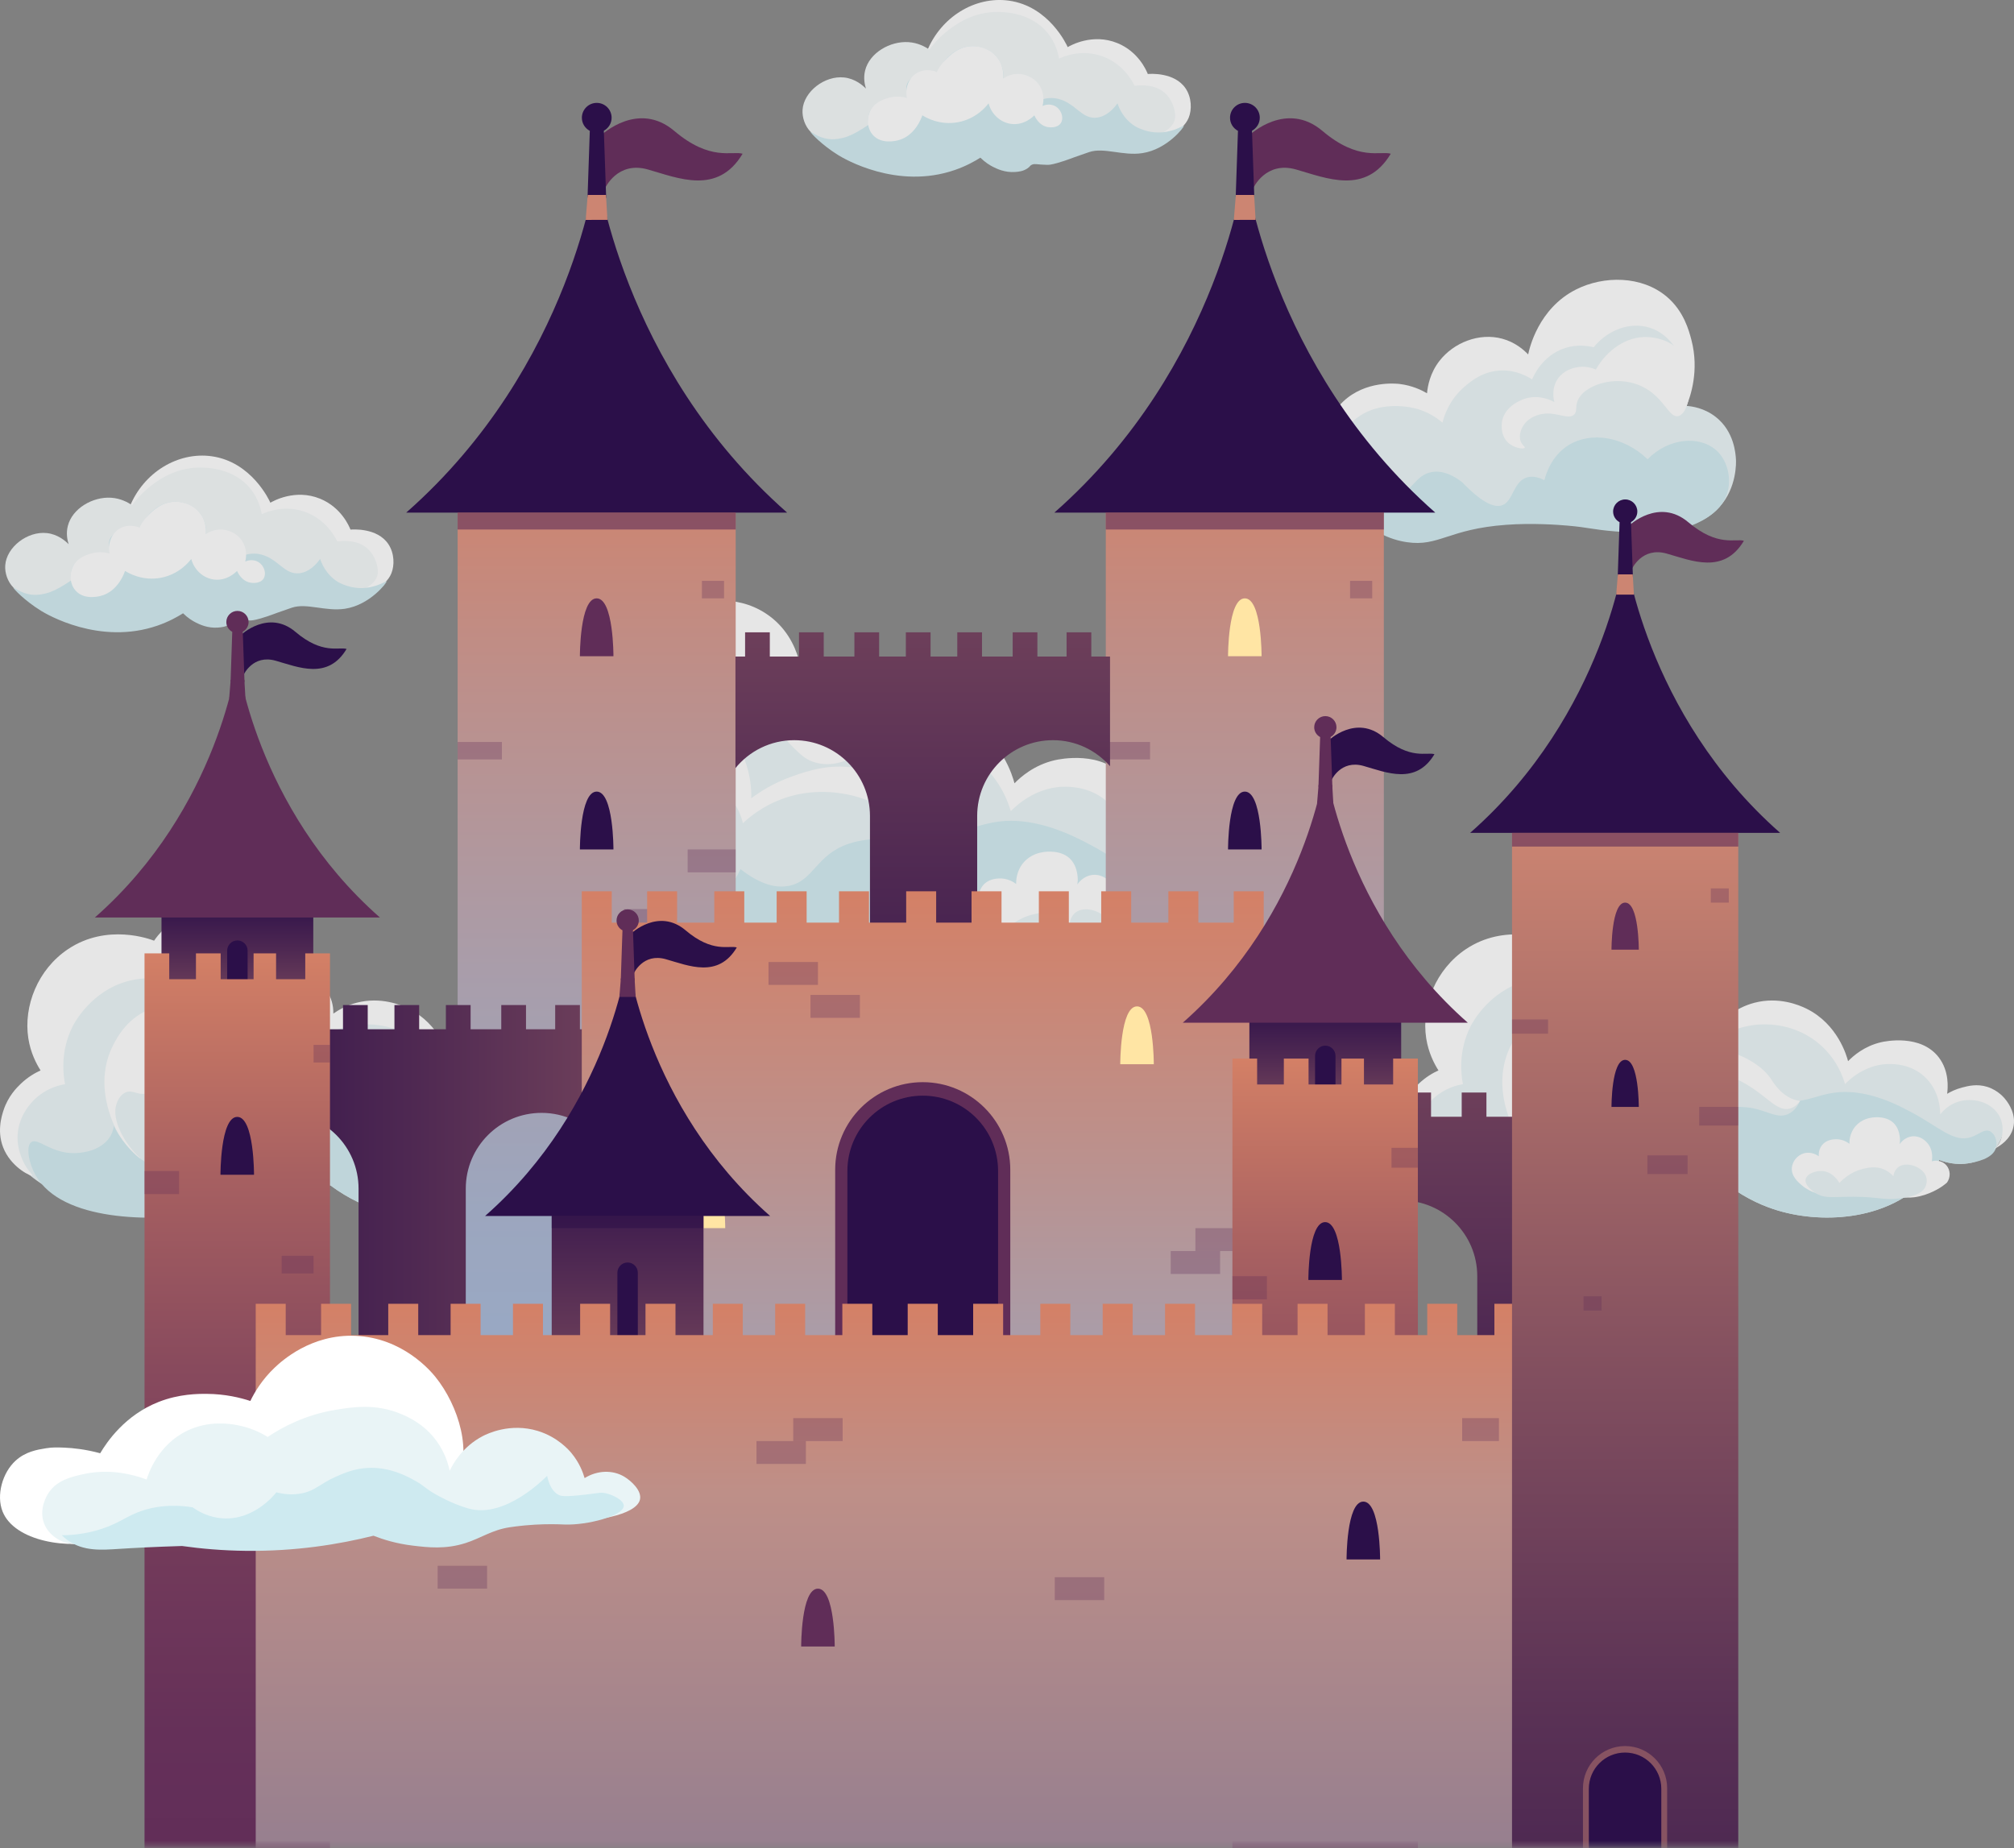 <svg fill="none" height="357" viewBox="0 0 389 357" width="389" xmlns="http://www.w3.org/2000/svg" xmlns:xlink="http://www.w3.org/1999/xlink"><rect x="0" y="0" width="389" height="357" fill="#808080" stroke="none"/><linearGradient id="a"><stop offset="0" stop-color="#34154b"/><stop offset=".491" stop-color="#4e2852"/><stop offset="1" stop-color="#6d3f5a"/></linearGradient><linearGradient id="b" gradientUnits="userSpaceOnUse" x1="295.524" x2="295.524" xlink:href="#a" y1="306.071" y2="211.029"/><linearGradient id="c"><stop offset="0" stop-color="#98a9c5"/><stop offset=".188" stop-color="#9ca6be"/><stop offset=".465" stop-color="#a99daa"/><stop offset=".795" stop-color="#bd8f8a"/><stop offset="1" stop-color="#cc8572"/></linearGradient><linearGradient id="d" gradientUnits="userSpaceOnUse" x1="240.434" x2="240.434" xlink:href="#c" y1="265.417" y2="97.152"/><linearGradient id="e" gradientUnits="userSpaceOnUse" x1="115.245" x2="115.245" xlink:href="#c" y1="265.417" y2="97.152"/><linearGradient id="f" gradientUnits="userSpaceOnUse" x1="178.225" x2="178.225" xlink:href="#a" y1="217.18" y2="122.138"/><linearGradient id="g" gradientUnits="userSpaceOnUse" x1="43.277" x2="115.625" xlink:href="#a" y1="241.644" y2="241.644"/><linearGradient id="h" gradientUnits="userSpaceOnUse" x1="178.226" x2="178.226" y1="295.624" y2="172.156"><stop offset="0" stop-color="#98a9c5"/><stop offset="1" stop-color="#d48066"/></linearGradient><linearGradient id="i" gradientUnits="userSpaceOnUse" x1="255.975" x2="255.975" xlink:href="#a" y1="195.854" y2="211.895"/><linearGradient id="j"><stop offset="0" stop-color="#602d58"/><stop offset=".172" stop-color="#653059"/><stop offset=".362" stop-color="#723a5a"/><stop offset=".561" stop-color="#884a5d"/><stop offset=".766" stop-color="#a76061"/><stop offset=".974" stop-color="#ce7c65"/><stop offset="1" stop-color="#d48066"/></linearGradient><linearGradient id="k" gradientUnits="userSpaceOnUse" x1="255.948" x2="255.948" xlink:href="#j" y1="366.822" y2="204.474"/><linearGradient id="l" gradientUnits="userSpaceOnUse" x1="45.851" x2="45.851" xlink:href="#a" y1="175.53" y2="191.571"/><linearGradient id="m" gradientUnits="userSpaceOnUse" x1="45.825" x2="45.825" xlink:href="#j" y1="366.824" y2="184.151"/><linearGradient id="n" gradientUnits="userSpaceOnUse" x1="121.22" x2="121.22" y1="233.184" y2="262.88"><stop offset="0" stop-color="#3e1c4e"/><stop offset="1" stop-color="#6d3f5a"/></linearGradient><linearGradient id="o" gradientUnits="userSpaceOnUse" x1="178.226" x2="178.226" y1="366.824" y2="251.83"><stop offset="0" stop-color="#917d90"/><stop offset=".684" stop-color="#be8f88"/><stop offset="1" stop-color="#d48066"/></linearGradient><linearGradient id="p" gradientUnits="userSpaceOnUse" x1="313.894" x2="313.894" y1="366.824" y2="159.35"><stop offset="0" stop-color="#4a2651"/><stop offset=".167" stop-color="#593155"/><stop offset=".491" stop-color="#824f5f"/><stop offset=".935" stop-color="#c27e6f"/><stop offset="1" stop-color="#cc8572"/></linearGradient><mask id="q" height="357" maskUnits="userSpaceOnUse" width="362" x="0" y="0"><path d="m361.574 0h-361.196v356.649h361.196z" fill="#fff"/></mask><mask id="r" height="357" maskUnits="userSpaceOnUse" width="362" x="0" y="0"><path d="m361.574 0h-361.196v356.649h361.196z" fill="#fff"/></mask><mask id="s" height="357" maskUnits="userSpaceOnUse" width="362" x="0" y="0"><path d="m361.574 0h-361.196v356.649h361.196z" fill="#fff"/></mask><mask id="t" height="357" maskUnits="userSpaceOnUse" width="362" x="0" y="0"><path d="m361.574 0h-361.196v356.649h361.196z" fill="#fff"/></mask><mask id="u" height="357" maskUnits="userSpaceOnUse" width="362" x="0" y="0"><path d="m361.574 0h-361.196v356.649h361.196z" fill="#fff"/></mask><mask id="v" height="357" maskUnits="userSpaceOnUse" width="362" x="0" y="0"><path d="m361.574 0h-361.196v356.649h361.196z" fill="#fff"/></mask><mask id="w" height="357" maskUnits="userSpaceOnUse" width="362" x="0" y="0"><path d="m361.574 0h-361.196v356.649h361.196z" fill="#fff"/></mask><mask id="x" height="357" maskUnits="userSpaceOnUse" width="362" x="0" y="0"><path d="m361.574 0h-361.196v356.649h361.196z" fill="#fff"/></mask><mask id="y" height="357" maskUnits="userSpaceOnUse" width="362" x="0" y="0"><path d="m361.574 0h-361.196v356.649h361.196z" fill="#fff"/></mask><mask id="z" height="357" maskUnits="userSpaceOnUse" width="362" x="0" y="0"><path d="m361.574 0h-361.196v356.649h361.196z" fill="#fff"/></mask><mask id="A" height="357" maskUnits="userSpaceOnUse" width="362" x="0" y="0"><path d="m361.574 0h-361.196v356.649h361.196z" fill="#fff"/></mask><g opacity=".8"><path d="m221.698 14.296c-.272-.68-1.799-4.298-5.858-5.965-4.829-1.983-9.132.481-9.615.769-.186-.426-3.616-7.919-11.376-8.979-6.48-.884-13.135 3.106-15.835 9.844 4.13 5.236 13.338 15.164 27.395 17.519 7.904 1.323 20.902.851 23.18-4.731.637-1.558.594-3.874-.557-5.625-2.151-3.275-7.052-2.86-7.334-2.833z" fill="#fff"/><path d="m219.146 16.586c-.291-.62-2.237-4.586-6.873-5.921-3.79-1.091-6.919.283-7.717.662-.197-1.136-.702-3.086-2.177-4.919-3.2-3.976-8.288-4.072-9.526-4.096-5.355-.101-9.051 2.982-10.342 4.059-1.405 1.173-2.377 2.36-2.993 3.214-.802-.548-2.212-1.331-4.061-1.448-3.532-.224-7.511 2.051-8.365 5.481-.36 1.447-.075 2.737.165 3.492-.589-.595-2.06-1.912-4.204-2.146-3.767-.41-7.794 2.726-8.041 6.22-.104 1.478.452 3.176 1.59 4.32 1.142 1.148 2.542 1.451 2.976 1.548 5.426 1.204 66.397 6.032 67.395-4.331.111-1.155-.436-3.393-2.027-4.79-1.91-1.675-4.597-1.504-5.8-1.345z" fill="#f2f7f8"/><path d="m219.205 24.364c-2.305-1.461-3.133-3.687-3.365-4.399-.795 1.09-2.095 2.487-3.9 2.743-3.01.428-4.144-2.787-7.542-3.609-4.875-1.178-7.436 4.252-13.864 4.859-2.419.228-5.939-.174-10.453-3.232-.262.169-.55.29-.873.328-1.046.125-1.427-.712-2.436-1.077-3.577-1.299-9.148 5.442-13.889 6.637-1.249.316-2.177.337-2.904.235-2.014-.28-3.307-1.441-3.378-1.346-.096.129 2.128 2.503 5.347 4.485 1.008.621 11.287 6.739 22.502 2.837 2.188-.761 3.858-1.706 4.908-2.37.926.919 1.835 1.467 2.468 1.786.716.361 2.269 1.122 4.249.977.651-.048 1.532-.123 2.375-.694.577-.391.462-.556.898-.728.597-.235.977.011 2.855.041.115.002.172.004.229.003.473-.012 1.217-.14 3.194-.79.657-.216 1.303-.467 1.954-.702 0 0 1.434-.516 2.798-.975 2.845-.958 6.523.78 10.268.206 4.841-.741 8.111-5.085 8.008-5.248-.077-.123-.669.332-1.848.734 0 0-.776.249-1.534.389-3.367.621-6.067-1.091-6.067-1.091z" fill="#ceeaf0"/><path d="m201.364 20.466c-1.039-1.079-.001-2.368-1.058-3.681-.797-.989-2.417-1.373-3.629-1.276-.724.057-1.277.264-1.721.43-.491.184-.816.304-1.052.104-.203-.173-.179-.455-.143-.881.028-.326.063-.733.009-1.239-.114-1.083-.773-2.293-1.017-2.636-1.603-2.252-4.592-2.376-4.718-2.379-3.162-.084-5.242 2.406-5.47 2.687-.958 1.183-.721 1.756-1.631 2.303-1.398.839-2.523-.173-4.278.802-.392.218-1.221.778-1.499 1.627-.207.632-.072 1.17.035 1.601.1.399.179.715-.02.973-.242.315-.694.272-1.318.212-.36-.035-.768-.074-1.227-.054-1.125.048-3.848.558-4.7 2.684-.421 1.048-.335 2.322.242 3.329.73 1.275 2.099 1.736 3.056 2.002 5.174 1.436 11.257.477 11.59.422 8.75-1.448 8.689-2.846 12.012-2.318 3.181.506 4.56 2.325 7.797 1.686.729-.144 2.115-.438 2.662-1.545.57-1.151.044-2.799-.941-3.649-1.095-.948-2.1-.288-2.981-1.204z" fill="#ceeaf0"/><path d="m201.363 20.466c.087-.315.547-2.111-.523-3.865-1.236-2.029-3.471-2.281-3.749-2.307-1.706-.163-2.96.618-3.329.868.047-.527.136-2.264-1.008-3.875-1.593-2.241-4.248-2.366-4.719-2.379-2.798-.073-4.679 1.87-5.469 2.687-.825.851-1.332 1.707-1.632 2.303-.22-.091-2.098-.834-3.842.204-1.548.922-2.345 2.862-1.919 4.8-.647-.175-2.062-.463-3.696.036-.792.241-2.788.851-3.549 2.806-.52 1.335-.417 3.128.684 4.346 1.617 1.791 4.298 1.143 4.785 1.025 3.409-.824 4.652-4.526 4.753-4.841.589.373 3.325 2.014 6.942 1.321 3.493-.668 5.406-3.051 5.846-3.629.571 2.129 2.31 3.7 4.374 3.97 2.538.332 4.292-1.471 4.472-1.662.064.159.824 1.968 2.597 2.274.185.032 1.804.287 2.506-.759.61-.91.185-2.298-.683-3.017-.763-.63-1.869-.749-2.841-.305z" fill="#fff"/></g><g opacity=".8"><path d="m67.698 102.296c-.272-.679-1.8-4.297-5.859-5.964-4.828-1.983-9.132.481-9.615.769-.186-.426-3.616-7.919-11.376-8.979-6.48-.884-13.136 3.106-15.835 9.844 4.13 5.236 13.338 15.165 27.395 17.519 7.904 1.323 20.902.851 23.18-4.731.636-1.558.593-3.874-.557-5.625-2.152-3.275-7.052-2.86-7.334-2.833z" fill="#fff"/><path d="m65.146 104.586c-.291-.62-2.238-4.586-6.874-5.921-3.789-1.091-6.919.283-7.716.662-.198-1.136-.702-3.086-2.178-4.919-3.2-3.975-8.288-4.072-9.526-4.096-5.355-.101-9.05 2.982-10.341 4.059-1.406 1.173-2.377 2.36-2.994 3.214-.802-.548-2.212-1.331-4.061-1.448-3.532-.224-7.511 2.051-8.365 5.481-.36 1.447-.074 2.737.165 3.491-.589-.594-2.06-1.912-4.204-2.145-3.767-.41-7.794 2.726-8.041 6.22-.105 1.478.452 3.176 1.59 4.32 1.142 1.147 2.541 1.451 2.975 1.547 5.426 1.204 66.397 6.032 67.395-4.331.111-1.155-.436-3.393-2.027-4.79-1.91-1.675-4.597-1.503-5.8-1.345z" fill="#f2f7f8"/><path d="m65.205 112.364c-2.305-1.461-3.133-3.686-3.365-4.399-.794 1.09-2.095 2.487-3.899 2.743-3.011.428-4.145-2.786-7.543-3.609-4.875-1.178-7.435 4.253-13.864 4.86-2.418.228-5.938-.174-10.452-3.232-.262.169-.55.29-.873.328-1.046.126-1.428-.711-2.436-1.077-3.577-1.299-9.149 5.442-13.889 6.637-1.25.316-2.177.337-2.905.235-2.014-.28-3.307-1.441-3.378-1.346-.096.13 2.128 2.503 5.347 4.486 1.008.621 11.287 6.738 22.502 2.837 2.187-.761 3.857-1.706 4.908-2.37.926.919 1.835 1.466 2.469 1.786.715.361 2.268 1.122 4.248.977.651-.048 1.532-.123 2.376-.694.577-.39.462-.556.898-.728.597-.235.977.011 2.855.04.115.002.172.004.229.003.473-.012 1.217-.14 3.194-.79.658-.216 1.304-.468 1.955-.702 0 0 1.434-.516 2.797-.975 2.845-.958 6.524.78 10.268.206 4.841-.741 8.111-5.085 8.008-5.248-.078-.122-.67.332-1.849.734 0 0-.776.249-1.534.389-3.368.621-6.067-1.091-6.067-1.091z" fill="#ceeaf0"/><path d="m47.364 108.466c-1.039-1.079-.001-2.368-1.058-3.681-.796-.989-2.416-1.373-3.629-1.276-.724.057-1.277.263-1.721.429-.491.184-.816.304-1.052.104-.204-.173-.18-.455-.143-.881.028-.326.062-.733.009-1.238-.114-1.084-.773-2.294-1.016-2.636-1.603-2.252-4.593-2.376-4.719-2.379-3.161-.084-5.242 2.406-5.469 2.687-.958 1.183-.721 1.756-1.631 2.302-1.398.84-2.523-.173-4.279.803-.392.218-1.221.778-1.498 1.627-.207.632-.072 1.169.035 1.601.099.399.179.715-.021.973-.242.315-.694.272-1.317.212-.36-.034-.768-.073-1.227-.053-1.125.047-3.848.558-4.7 2.684-.42 1.048-.334 2.322.243 3.329.73 1.275 2.099 1.736 3.055 2.002 5.174 1.436 11.258.476 11.591.421 8.75-1.448 8.689-2.846 12.012-2.318 3.181.506 4.56 2.326 7.797 1.686.729-.143 2.115-.437 2.662-1.544.57-1.152.044-2.799-.942-3.65-1.095-.948-2.1-.288-2.981-1.204z" fill="#ceeaf0"/><path d="m47.363 108.466c.086-.315.546-2.111-.523-3.865-1.237-2.029-3.471-2.281-3.749-2.308-1.705-.163-2.96.618-3.329.868.047-.527.137-2.264-1.008-3.875-1.593-2.241-4.248-2.366-4.719-2.379-2.798-.073-4.679 1.87-5.469 2.687-.824.851-1.331 1.707-1.631 2.303-.22-.092-2.099-.834-3.842.204-1.548.921-2.345 2.862-1.919 4.8-.646-.175-2.061-.463-3.696.037-.792.241-2.788.851-3.549 2.806-.52 1.335-.416 3.127.684 4.346 1.617 1.791 4.298 1.143 4.785 1.025 3.409-.824 4.652-4.526 4.753-4.842.59.373 3.325 2.014 6.943 1.322 3.492-.668 5.406-3.051 5.845-3.629.571 2.129 2.31 3.7 4.374 3.97 2.538.331 4.292-1.471 4.472-1.663.064.16.824 1.968 2.597 2.274.185.032 1.804.287 2.506-.759.611-.91.186-2.298-.683-3.017-.762-.631-1.869-.749-2.841-.305z" fill="#fff"/></g><g opacity=".8"><path d="m263.377 100.087c3.298-1.646 6.704-3.258 10.218-4.823 18.31-8.153 35.972-13.446 52.162-16.862.76-1.867 2.486-6.836.935-12.747-.475-1.81-1.46-5.562-4.767-8.356-4.814-4.067-12.153-4.091-17.517-1.384-7.304 3.686-9.021 11.449-9.244 12.543-.815-.85-2.482-2.348-4.998-3.033-4.5-1.225-9.405.783-12.121 4.262-1.857 2.378-2.296 4.936-2.42 6.272-1.082-.63-2.893-1.5-5.266-1.792-.672-.082-6.557-.711-10.902 3.362-4.878 4.574-5.112 12.545-1.784 17.689 1.787 2.76 4.266 4.191 5.704 4.869z" fill="#fff"/><path d="m278.612 81.626c-.935-.79-2.528-1.934-4.751-2.609-.583-.177-8.204-2.351-13.139 2.936-3.422 3.665-3.78 9.02-2.183 12.848 2.878 6.896 11.825 8.16 13.493 8.395 8.802 1.243 11.136-4.01 22.105-3.826 4.258.071 5.219.885 8.154 1.627 1.957.495 3.378.68 5.647.883 9.436.843 19.069 1.704 24.171-3.938 3.417-3.779 3.214-8.719 3.188-9.172-.058-1.026-.296-5.438-3.935-8.263-2.217-1.721-4.577-2.032-5.604-2.105.33-1.355.712-3.767-.024-6.543-.248-.934-2.174-7.757-8.156-8.819-3.551-.631-7.282.99-9.77 4.038-1.015-.255-3.093-.621-5.471.13-4.393 1.389-6.148 5.434-6.416 6.078-.888-.58-3.021-1.797-5.89-1.732-3.591.082-5.969 2.124-7.067 3.05-3.087 2.606-4.06 5.849-4.352 7.022z" fill="#e9f4f6"/><path d="m282.406 93.13c-1.37-1.055-3.536-2.364-5.862-1.954-3.092.545-3.888 3.671-7.3 5.601-1.749.989-4.642 1.923-9.381.997 4.639 4.98 8.838 6.501 11.861 6.949 6.192.919 7.994-2.533 19.18-3.354 5.01-.368 9.899-.015 11.844.154 4.225.367 4.78.758 9.127 1.109 6.153.497 9.23.746 12.735-.384 2.221-.716 7.921-2.554 9.118-7.425.655-2.665-.093-6.013-2.345-7.946-3.183-2.731-9.039-2.353-13.156 1.824-4.603-4.425-10.939-5.388-15.241-2.736-3.315 2.044-4.394 5.603-4.698 6.791-.873-.455-2.13-.917-3.378-.538-2.614.794-2.609 4.498-4.689 5.341-1.311.531-3.586-.022-7.815-4.429z" fill="#ceeaf0"/><path d="m324.194 80.357c1.943-.513 2.647-5.418 1.888-8.95-.183-.852-.462-2.087-1.414-3.313-2.201-2.837-5.935-2.968-6.562-2.99-3.856-.135-7.624 2.35-9.872 6.271-.527-.229-2.05-.809-3.928-.376-.568.131-2.235.515-3.354 2.076-1.416 1.976-.821 4.26-.729 4.589-.562-.311-2.783-1.453-5.434-.731-.284.077-3.956 1.138-4.64 4.304-.042.195-.516 2.569 1.008 4.127 1.204 1.231 3.163 1.451 3.341 1.114.105-.198-.481-.45-.783-1.229-.5-1.292.305-2.691.44-2.925.765-1.329 2.065-1.858 2.533-2.041 3.381-1.32 6.124 1.076 7.385-.247.693-.727.002-1.594.891-3.117.648-1.11 1.605-1.659 2.202-2.002 2.011-1.155 5.542-1.914 9.013-.676 5.183 1.849 6.012 6.645 8.015 6.116z" fill="#fff"/></g><g opacity=".8"><path d="m230.777 171.642c-2.753 3.613-8.224 4.911-13.365 2.905-.594 1.106-1.55 2.677-2.997 4.326-8.322 9.481-23.667 10.98-35.045 7.556-2.87-.864-7.097-2.525-11.669-5.941-1.638.843-3.774 1.745-6.36 2.375-3.992.972-7.451.903-9.819.657-5.454 2.119-10.321 3.195-14.193 3.764-4.174.614-22.72 2.923-37.806-7.28-5.118-3.462-6.546-6.137-7.041-8.395-1.04-4.749 1.489-10.222 3.889-11.78.825-.536 2.702-1.694 4.724-3.904.318-.348.62-.768.939-1.345 2.957-5.334-2.687-9.545-1.28-16.145 1.658-7.776 12.547-15.653 20.756-14.169 4.126.747 5.365 3.463 9.22 2.916 4.893-.695 5.297-5.411 9.808-6.163 5.341-.89 12.042 4.508 13.011 9.829.513 2.812-.516 5.938-.102 6.027.313.067.505-1.743 1.897-3.053 1.814-1.708 5.106-2.027 7.7-.863 2.521 1.131 4.564 3.745 4.484 6.33-.094 3.023-3.064 5.11-2.807 5.369.267.268 2.848-2.533 6.46-4.376 5.14-2.624 10.68-1.066 11.46-.834 6.295 1.866 10.005 7.481 10.419 8.127 1.344 2.092 1.482 3.259 2.864 3.788 2.325.89 3.963-1.644 9.097-2.832 2.159-.499 4.595-1.063 7.249-.037 3.781 1.462 5.393 5.031 5.527 5.34 1.216 2.805.198 4.333 1.427 5.2 1.643 1.157 3.762-1.409 7.828-.71.796.137 2.651.41 3.99 1.713 2.646 2.577 2.325 8.205-.265 11.605z" fill="#e9f4f6"/><path d="m210.968 163.378c-2.613-1.397-7.125-3.809-12.516-4.596-9.018-1.317-11.389 3.244-18.783 1.555-6.337-1.448-6.726-5.285-12.739-7.654-4.441-1.749-11.447-2.499-22.375 2.626-1.337-1.382-3.896-3.625-7.718-4.759-6.564-1.947-14.974-.065-18.351 5.055-3.493 5.295.557 10.782-3.646 14.755-2.634 2.49-6.579 2.559-7.332 2.572-5.511.097-8.64-3.727-10.163-2.572-1.281.972-.627 4.869 1.05 7.824 6.223 10.96 27.587 10.8 38.933 9.101 6.244-.934 11.163-2.59 14.193-3.764 2.368.246 5.827.315 9.819-.656 2.586-.63 4.722-1.532 6.36-2.376 4.572 3.416 8.799 5.077 11.669 5.941 11.379 3.425 26.723 1.925 35.045-7.556 1.447-1.648 2.403-3.221 2.997-4.326 1.646.623 4.153 1.251 7.057.751 1.378-.237 5.595-.964 6.308-3.656.376-1.424-.253-3.3-1.452-3.855-1.361-.63-2.634.82-4.502 1.415-4.027 1.28-7.544-2.451-13.855-5.825z" fill="#ceeaf0"/><path d="m233.206 160.574c-.358-.491-1.833-2.402-4.519-3.236-2.4-.746-4.437-.218-5.866.153-1.57.407-2.777 1.02-3.557 1.483.184-1.349.53-5.288-1.954-8.552-4.271-5.611-12.763-3.778-13.595-3.585-3.97.92-6.576 3.239-7.767 4.459-.312-1.198-2.404-8.718-9.802-12.364-1.777-.876-6.534-2.846-12.167-1.4-2.509.645-4.377 1.758-5.527 2.57.091-3.946-2.259-7.42-5.669-8.573-3.992-1.349-7.453 1.153-7.768 1.389.024-.417.386-9.439-7.003-14.362-6.241-4.159-12.982-2.043-13.629-1.828-4.755 1.582-7.307 5.014-8.118 6.212-.948-.372-11.058-4.144-20.234 1.973-7.172 4.781-10.537 13.447-9.368 20.999.528 3.405 1.889 5.996 2.883 7.564-1.191.537-2.959 1.5-4.696 3.177-.877.847-2.909 2.845-3.993 6.117-.436 1.317-1.811 5.431.239 9.63 2.023 4.144 6.264 6.089 6.511 5.819.11-.121-.573-.717-1.329-1.864-.414-.627-2.337-3.676-2.134-7.666.248-4.856 3.486-7.964 4.381-8.763 2.635-2.349 5.511-3.004 6.785-3.215-.372-1.864-1.264-7.599 1.815-13.66.4-.786 4.355-8.272 12.961-10.597 3.731-1.008 6.985-.681 8.657-.4 5.391.907 7.294 3.822 13.757 5.48 2.621.673 4.839.856 6.227.912.82 1.497 2.177 3.616 4.32 5.741 1.382 1.371 2.375 2.368 3.894 2.921 3.92 1.425 7.442-.661 7.951-.974 1.528-1.028 5.938-3.703 12.089-3.496 2.78.093 7.91.841 12.414 4.795 3.899 3.423 5.335 7.499 5.841 9.249.715-.748 4.983-5.072 11.217-4.707 1.255.074 4.581.319 7.442 2.918 3.731 3.391 3.745 8.127 3.734 8.928.612-.768 2.116-2.427 4.582-3.092 3.01-.811 7.182-.01 9.192 3.21 1.423 2.281 1.184 5.884-.668 7.647-.154.147-.323.281-.508.406.196-.073.393-.176.59-.291.857-.496 3.325-1.927 4.012-4.796.741-3.096-1.121-5.645-1.622-6.331z" fill="#fff"/><path d="m130.769 176.821c5.111-.171 9.861-3.672 12.252-8.954 4.278 3.358 7.31 3.608 9.258 3.253 4.893-.892 5.268-6.02 11.655-8.152 4.824-1.61 9.615-.606 9.615-.606 3.592.752 5.776 2.45 8.209 1.415 1.55-.659 2.421-2.095 2.899-3.126-1.003-.129-1.735-.412-2.189-.624-2.085-.975-3.578-2.813-4.538-4.349-1.853-1.751-5.226-4.428-10.147-5.876-8.106-2.385-14.939.174-17.073 1.083-2.486 1.06-4.363 2.337-5.604 3.302.022-.838-.002-2.014-.22-3.395-.135-.85-.812-5.126-3.403-8.183-3.481-4.109-10.002-5.524-15.34-3.84-6.013 1.897-8.657 7.079-9.525 8.782-3.419 6.7-2.713 15.028 1.404 21.09 1.518 2.236 5.717 8.416 12.747 8.18z" fill="#e9f4f6"/><path d="m122.938 174.198c.022-.023.044-.045.067-.067-3.856-3.519-6.762-9.14-5.624-12.649.164-.505.688-2.122 2.098-2.795 1.473-.701 2.479.311 4.104.316 4.091.014 4.901-6.379 9.942-7.417 2.664-.549 4.921.725 5.486 1.043 3.473 1.96 4.327 5.698 4.472 6.382 1.389-1.303 3.76-3.204 7.153-4.535 5.582-2.187 10.646-1.513 13.164-1 4.619.943 8.435 3.325 10.065 4.45 3.614 2.495 5.704 5.142 8.263 4.555 1.182-.271 2.008-1.129 2.53-1.83-1.003-.13-1.735-.412-2.189-.624-2.085-.976-3.578-2.813-4.537-4.349-3.239-5.05-10.644-6.884-11.462-7.087-5.668-1.403-10.616.358-13.534 1.397-3.491 1.242-6.114 2.919-7.829 4.198.023-.837-.002-2.013-.22-3.394-.135-.851-.815-5.123-3.403-8.183-3.357-3.97-9.808-5.586-15.34-3.841-6.013 1.897-8.656 7.079-9.525 8.782-5.195 10.184 1.132 20.65 1.404 21.091.811 1.316 2.375 3.462 4.915 5.557z" fill="#fff"/><path d="m189.051 173.678c-.025-.357-.065-1.545.742-2.584.996-1.283 2.539-1.382 3.085-1.417 1.755-.112 3.019.783 3.391 1.067-.016-.465-.034-2.481 1.478-4.197 1.367-1.551 3.106-1.859 3.74-1.961.434-.07 3.697-.547 5.47 1.582 1.01 1.214 1.152 2.812 1.183 3.162.056.619.007 1.14-.049 1.504.123-.19 1.149-1.706 3.048-1.852 1.825-.141 3.018 1.094 3.305 1.391 1.707 1.767 1.266 4.228 1.214 4.493 1.272-.387 2.644.007 3.467.99.931 1.112.988 2.773.106 4.011-.251.22-.633.538-1.122.885-.267.189-3.068 2.133-6.599 2.577-5.228.658-6.735-2.644-12.165-1.595-1.422.274-1.033.445-2.693.797-1.05.223-7.314 1.552-11.53-1.965-.888-.74-2.581-2.185-2.409-4.17.123-1.426 1.196-2.955 2.861-3.416 1.817-.501 3.292.56 3.477.698z" fill="#fff"/><path d="m199.486 176.634c-2.836.682-4.698 2.385-5.576 3.322-.135-.248-1.476-2.609-3.989-2.801-1.618-.123-3.716.653-3.964 1.955-.254 1.331 1.528 2.657 1.906 2.939 2.717 2.022 5.142.887 11.817 1.217 3.979.197 4.949.691 8.194.351 4.69-.491 5.813-1.853 6.22-2.636.074-.141.518-1.028.32-2.109-.374-2.038-2.68-2.851-2.929-2.935-.309-.104-2.547-.855-3.959.505-.687.661-.862 1.517-.915 1.927-.424-.469-1.143-1.14-2.203-1.599-1.96-.849-3.783-.41-4.922-.136z" fill="#e9f4f6"/></g><g opacity=".8"><path d="m385.534 221.665c-2.259 2.965-6.749 4.031-10.969 2.384-.487.907-1.272 2.197-2.459 3.55-6.83 7.781-19.423 9.012-28.761 6.201-2.356-.709-5.825-2.072-9.577-4.876-1.344.692-3.097 1.433-5.22 1.95-3.275.798-6.114.741-8.057.539-4.477 1.739-8.471 2.622-11.648 3.089-3.426.504-18.647 2.399-31.028-5.975-4.2-2.84-5.372-5.036-5.778-6.889-.854-3.898 1.222-8.389 3.192-9.668.677-.44 2.217-1.39 3.876-3.204.262-.286.509-.63.771-1.104 2.427-4.377-2.205-7.833-1.05-13.25 1.361-6.381 10.297-12.846 17.034-11.628 3.386.613 4.403 2.842 7.566 2.393 4.016-.57 4.347-4.441 8.05-5.058 4.383-.73 9.882 3.7 10.678 8.067.421 2.307-.424 4.873-.084 4.946.257.055.415-1.431 1.557-2.506 1.489-1.401 4.191-1.663 6.319-.708 2.069.929 3.746 3.074 3.68 5.195-.077 2.481-2.515 4.194-2.303 4.406.219.221 2.337-2.079 5.301-3.591 4.218-2.153 8.765-.874 9.406-.685 5.166 1.532 8.211 6.14 8.551 6.67 1.102 1.717 1.216 2.675 2.35 3.109 1.908.73 3.252-1.349 7.465-2.324 1.772-.41 3.772-.873 5.949-.031 3.104 1.2 4.427 4.129 4.537 4.383.998 2.302.162 3.556 1.171 4.267 1.348.95 3.087-1.156 6.424-.582.653.113 2.176.336 3.274 1.406 2.172 2.115 1.908 6.733-.217 9.524z" fill="#e9f4f6"/><path d="m369.277 214.883c-2.145-1.147-5.848-3.126-10.272-3.772-7.401-1.081-9.347 2.662-15.415 1.276-5.201-1.188-5.519-4.338-10.454-6.281-3.645-1.436-9.395-2.052-18.364 2.155-1.097-1.135-3.197-2.976-6.334-3.906-5.387-1.598-12.289-.054-15.06 4.148-2.866 4.346.457 8.849-2.992 12.11-2.162 2.043-5.4 2.1-6.018 2.111-4.522.079-7.091-3.059-8.34-2.111-1.052.797-.514 3.996.862 6.42 5.107 8.996 22.641 8.864 31.953 7.47 5.123-.767 9.161-2.126 11.648-3.089 1.942.202 4.781.259 8.057-.539 2.123-.517 3.876-1.257 5.22-1.949 3.752 2.803 7.221 4.166 9.577 4.875 9.338 2.811 21.931 1.58 28.761-6.201 1.187-1.353 1.972-2.643 2.459-3.55 1.352.511 3.409 1.026 5.792.616 1.131-.195 4.592-.791 5.177-3 .309-1.169-.208-2.709-1.192-3.164-1.117-.517-2.161.673-3.695 1.161-3.305 1.051-6.19-2.011-11.37-4.78z" fill="#ceeaf0"/><path d="m387.528 212.581c-.294-.403-1.505-1.971-3.709-2.656-1.97-.611-3.642-.178-4.814.126-1.289.334-2.279.838-2.919 1.218.15-1.107.434-4.341-1.604-7.019-3.505-4.605-10.475-3.101-11.157-2.942-3.258.755-5.397 2.658-6.374 3.659-.257-.983-1.973-7.155-8.045-10.147-1.459-.719-5.363-2.336-9.985-1.149-2.06.529-3.593 1.443-4.536 2.109.074-3.238-1.854-6.089-4.653-7.035-3.276-1.108-6.116.946-6.375 1.14.02-.343.317-7.747-5.747-11.787-5.122-3.413-10.654-1.677-11.185-1.501-3.903 1.299-5.997 4.115-6.663 5.099-.778-.306-9.075-3.401-16.606 1.619-5.886 3.924-8.647 11.036-7.688 17.233.434 2.795 1.551 4.921 2.366 6.208-.977.441-2.428 1.232-3.854 2.608-.72.695-2.387 2.334-3.277 5.02-.358 1.08-1.487 4.457.196 7.903 1.66 3.401 5.141 4.997 5.343 4.776.091-.1-.47-.589-1.09-1.531-.34-.514-1.918-3.016-1.752-6.291.204-3.985 2.861-6.536 3.596-7.191 2.162-1.928 4.523-2.466 5.568-2.639-.305-1.53-1.037-6.236 1.49-11.211.328-.645 3.574-6.788 10.637-8.697 3.062-.827 5.732-.558 7.104-.327 4.424.744 5.986 3.136 11.29 4.497 2.151.552 3.972.703 5.11.748.674 1.229 1.787 2.968 3.546 4.712 1.135 1.125 1.949 1.943 3.196 2.397 3.217 1.17 6.107-.542 6.526-.799 1.253-.844 4.873-3.039 9.921-2.87 2.281.077 6.491.691 10.187 3.935 3.2 2.81 4.379 6.155 4.794 7.591.587-.613 4.09-4.162 9.206-3.862 1.03.06 3.759.261 6.107 2.394 3.062 2.783 3.074 6.67 3.065 7.327.503-.63 1.737-1.992 3.76-2.537 2.471-.666 5.894-.009 7.544 2.634 1.168 1.872.972 4.829-.548 6.276-.127.12-.265.23-.417.333.161-.06.322-.144.484-.238.703-.408 2.729-1.582 3.293-3.937.608-2.541-.92-4.632-1.331-5.196z" fill="#fff"/><path d="m303.459 225.916c4.195-.141 8.092-3.014 10.055-7.349 3.511 2.756 5.999 2.961 7.598 2.669 4.016-.731 4.323-4.94 9.565-6.69 3.959-1.321 7.891-.497 7.891-.497 2.948.617 4.741 2.011 6.737 1.161 1.272-.54 1.987-1.719 2.379-2.565-.823-.106-1.424-.338-1.796-.513-1.711-.8-2.937-2.308-3.724-3.568-1.522-1.438-4.29-3.634-8.328-4.823-6.653-1.958-12.261.143-14.012.889-2.04.869-3.58 1.918-4.599 2.709.018-.687-.002-1.652-.181-2.786-.11-.697-.666-4.206-2.792-6.715-2.858-3.372-8.209-4.534-12.59-3.152-4.934 1.557-7.104 5.81-7.817 7.207-2.805 5.499-2.227 12.334 1.153 17.309 1.245 1.835 4.691 6.907 10.461 6.714z" fill="#e9f4f6"/><path d="m297.032 223.762c.018-.018.036-.036.054-.054-3.164-2.889-5.549-7.502-4.615-10.381.135-.415.565-1.742 1.722-2.294 1.209-.575 2.034.255 3.368.259 3.358.011 4.022-5.235 8.159-6.087 2.187-.45 4.039.595 4.503.856 2.85 1.608 3.551 4.676 3.67 5.238 1.14-1.07 3.086-2.63 5.871-3.722 4.581-1.795 8.737-1.242 10.803-.821 3.79.774 6.923 2.729 8.26 3.652 2.966 2.048 4.682 4.22 6.782 3.738.969-.222 1.648-.926 2.076-1.502-.823-.106-1.424-.338-1.796-.512-1.711-.8-2.937-2.308-3.724-3.569-2.658-4.144-8.736-5.649-9.407-5.816-4.652-1.151-8.712.294-11.107 1.146-2.865 1.02-5.018 2.397-6.425 3.446.018-.687-.002-1.652-.181-2.786-.11-.698-.669-4.204-2.792-6.716-2.755-3.258-8.05-4.583-12.59-3.151-4.934 1.557-7.104 5.809-7.817 7.207-4.264 8.358.929 16.947 1.152 17.309.666 1.08 1.949 2.841 4.034 4.56z" fill="#fff"/><path d="m351.291 223.336c-.021-.294-.054-1.268.608-2.121.818-1.053 2.084-1.134 2.532-1.163 1.44-.092 2.478.643 2.783.876-.013-.382-.028-2.036 1.213-3.445 1.122-1.273 2.549-1.525 3.07-1.609.356-.058 3.033-.449 4.489 1.299.828.995.945 2.307.971 2.594.045.509.005.936-.041 1.235.101-.156.944-1.401 2.502-1.52 1.497-.116 2.476.898 2.712 1.141 1.401 1.45 1.039 3.471.996 3.687 1.045-.317 2.17.007 2.846.813.763.913.81 2.276.087 3.292-.206.181-.52.441-.921.726-.219.156-2.518 1.751-5.416 2.115-4.29.54-5.527-2.169-9.984-1.309-1.167.225-.847.365-2.209.654-.862.183-6.003 1.274-9.464-1.612-.728-.608-2.117-1.793-1.976-3.422.101-1.171.981-2.425 2.347-2.804 1.492-.411 2.702.459 2.855.573z" fill="#fff"/><path d="m359.853 225.762c-2.327.559-3.855 1.957-4.575 2.726-.112-.204-1.212-2.141-3.274-2.298-1.328-.102-3.05.535-3.254 1.604-.208 1.092 1.254 2.18 1.565 2.412 2.23 1.659 4.22.728 9.698.998 3.265.162 4.062.568 6.725.288 3.849-.403 4.77-1.52 5.104-2.163.061-.116.425-.843.263-1.731-.307-1.672-2.199-2.34-2.404-2.408-.254-.086-2.09-.702-3.249.414-.564.543-.707 1.245-.751 1.582-.348-.385-.938-.936-1.808-1.313-1.609-.696-3.105-.336-4.04-.111z" fill="#e9f4f6"/></g><g opacity=".8"><path d="m115.534 221.665c-2.259 2.965-6.749 4.031-10.969 2.384-.487.907-1.272 2.197-2.459 3.55-6.83 7.781-19.423 9.012-28.761 6.201-2.355-.709-5.824-2.072-9.576-4.876-1.344.692-3.097 1.433-5.22 1.95-3.276.798-6.114.741-8.058.539-4.477 1.739-8.471 2.622-11.648 3.089-3.426.504-18.647 2.399-31.027-5.975-4.2-2.84-5.373-5.036-5.778-6.889-.854-3.898 1.222-8.389 3.192-9.668.677-.44 2.218-1.39 3.876-3.204.262-.286.509-.63.771-1.104 2.427-4.377-2.206-7.833-1.051-13.25 1.361-6.381 10.297-12.846 17.034-11.628 3.387.613 4.403 2.842 7.567 2.393 4.016-.57 4.347-4.441 8.049-5.058 4.383-.73 9.883 3.7 10.678 8.067.42 2.307-.424 4.873-.084 4.946.258.055.415-1.431 1.557-2.506 1.489-1.401 4.191-1.663 6.32-.708 2.069.929 3.746 3.074 3.68 5.195-.077 2.481-2.515 4.194-2.304 4.406.219.221 2.338-2.079 5.302-3.591 4.218-2.153 8.765-.874 9.406-.685 5.166 1.532 8.211 6.14 8.551 6.67 1.103 1.717 1.216 2.675 2.35 3.109 1.908.73 3.253-1.349 7.466-2.324 1.772-.41 3.771-.873 5.949-.031 3.104 1.2 4.427 4.129 4.537 4.383.998 2.302.162 3.556 1.171 4.267 1.348.95 3.087-1.156 6.424-.582.653.113 2.176.336 3.274 1.406 2.172 2.115 1.908 6.733-.217 9.524z" fill="#e9f4f6"/><path d="m99.277 214.883c-2.144-1.147-5.847-3.126-10.271-3.772-7.401-1.081-9.347 2.662-15.415 1.276-5.201-1.188-5.52-4.338-10.455-6.281-3.645-1.436-9.395-2.052-18.364 2.155-1.097-1.135-3.197-2.976-6.334-3.906-5.387-1.598-12.289-.054-15.06 4.148-2.866 4.346.457 8.849-2.992 12.11-2.162 2.043-5.4 2.1-6.017 2.111-4.522.079-7.091-3.059-8.34-2.111-1.052.797-.514 3.996.862 6.42 5.107 8.996 22.641 8.864 31.953 7.47 5.124-.767 9.161-2.126 11.648-3.089 1.943.202 4.782.259 8.058-.539 2.123-.517 3.876-1.257 5.22-1.949 3.752 2.803 7.221 4.166 9.576 4.875 9.338 2.811 21.931 1.58 28.762-6.201 1.187-1.353 1.972-2.643 2.459-3.55 1.352.511 3.409 1.026 5.792.616 1.131-.195 4.592-.791 5.177-3 .309-1.169-.208-2.709-1.192-3.164-1.117-.517-2.161.673-3.695 1.161-3.305 1.051-6.19-2.011-11.37-4.78z" fill="#ceeaf0"/><path d="m117.528 212.581c-.294-.403-1.505-1.971-3.709-2.656-1.97-.611-3.642-.178-4.814.126-1.289.334-2.279.838-2.919 1.218.15-1.107.434-4.341-1.604-7.019-3.505-4.605-10.475-3.101-11.157-2.942-3.258.755-5.397 2.658-6.374 3.659-.256-.983-1.973-7.155-8.044-10.147-1.459-.719-5.363-2.336-9.986-1.149-2.059.529-3.592 1.443-4.536 2.109.074-3.238-1.854-6.089-4.653-7.035-3.276-1.108-6.116.946-6.375 1.14.02-.343.317-7.747-5.747-11.787-5.122-3.413-10.654-1.677-11.185-1.501-3.903 1.299-5.997 4.115-6.663 5.099-.778-.306-9.075-3.401-16.606 1.619-5.886 3.924-8.648 11.036-7.688 17.233.433 2.795 1.55 4.921 2.366 6.208-.978.441-2.428 1.232-3.854 2.608-.72.695-2.387 2.334-3.277 5.02-.358 1.08-1.487 4.457.196 7.903 1.66 3.401 5.141 4.997 5.343 4.776.091-.1-.47-.589-1.09-1.531-.34-.514-1.918-3.016-1.751-6.291.204-3.985 2.861-6.536 3.596-7.191 2.162-1.928 4.523-2.466 5.568-2.639-.305-1.53-1.037-6.236 1.49-11.211.328-.645 3.574-6.788 10.637-8.697 3.062-.827 5.732-.558 7.105-.327 4.424.744 5.986 3.136 11.29 4.497 2.151.552 3.972.703 5.11.748.674 1.229 1.787 2.968 3.546 4.712 1.134 1.125 1.949 1.943 3.196 2.397 3.217 1.17 6.107-.542 6.525-.799 1.254-.844 4.873-3.039 9.921-2.87 2.281.077 6.492.691 10.188 3.935 3.2 2.81 4.378 6.155 4.794 7.591.586-.613 4.089-4.162 9.206-3.862 1.03.06 3.759.261 6.107 2.394 3.062 2.783 3.074 6.67 3.065 7.327.503-.63 1.737-1.992 3.76-2.537 2.471-.666 5.894-.009 7.544 2.634 1.168 1.872.972 4.829-.548 6.276-.127.12-.265.23-.417.333.161-.06.322-.144.484-.238.703-.408 2.729-1.582 3.293-3.937.608-2.541-.92-4.632-1.331-5.196z" fill="#fff"/><path d="m33.459 225.916c4.195-.141 8.092-3.014 10.055-7.349 3.511 2.756 5.999 2.961 7.598 2.669 4.016-.731 4.323-4.94 9.565-6.69 3.958-1.321 7.891-.497 7.891-.497 2.947.617 4.74 2.011 6.737 1.161 1.272-.54 1.987-1.719 2.379-2.565-.823-.106-1.424-.338-1.797-.513-1.711-.8-2.936-2.308-3.724-3.568-1.521-1.438-4.289-3.634-8.328-4.823-6.653-1.958-12.26.143-14.011.889-2.041.869-3.581 1.918-4.6 2.709.019-.687-.002-1.652-.181-2.786-.11-.697-.666-4.206-2.792-6.715-2.857-3.372-8.209-4.534-12.59-3.152-4.934 1.557-7.104 5.81-7.817 7.207-2.806 5.499-2.227 12.334 1.152 17.309 1.246 1.835 4.691 6.907 10.461 6.714z" fill="#e9f4f6"/><path d="m27.032 223.762c.018-.018.036-.036.054-.054-3.164-2.889-5.55-7.502-4.615-10.381.134-.415.565-1.742 1.722-2.294 1.208-.575 2.034.255 3.368.259 3.358.011 4.022-5.235 8.159-6.087 2.186-.45 4.039.595 4.502.856 2.851 1.608 3.552 4.676 3.67 5.238 1.141-1.07 3.086-2.63 5.871-3.722 4.581-1.795 8.737-1.242 10.804-.821 3.79.774 6.923 2.729 8.26 3.652 2.966 2.048 4.682 4.22 6.782 3.738.97-.222 1.648-.926 2.077-1.502-.824-.106-1.424-.338-1.797-.512-1.711-.8-2.936-2.308-3.724-3.569-2.658-4.144-8.735-5.649-9.406-5.816-4.652-1.151-8.712.294-11.107 1.146-2.865 1.02-5.018 2.397-6.425 3.446.019-.687-.002-1.652-.181-2.786-.11-.698-.669-4.204-2.792-6.716-2.755-3.258-8.049-4.583-12.59-3.151-4.934 1.557-7.104 5.809-7.817 7.207-4.264 8.358.929 16.947 1.152 17.309.665 1.08 1.949 2.841 4.034 4.56z" fill="#fff"/><path d="m81.29 223.336c-.021-.294-.054-1.268.609-2.121.818-1.053 2.084-1.134 2.532-1.163 1.44-.092 2.478.643 2.783.876-.013-.382-.027-2.036 1.214-3.445 1.122-1.273 2.549-1.525 3.07-1.609.356-.058 3.034-.449 4.489 1.299.829.995.946 2.307.971 2.594.045.509.005.936-.041 1.235.101-.156.943-1.401 2.502-1.52 1.497-.116 2.476.898 2.712 1.141 1.401 1.45 1.039 3.471.996 3.687 1.045-.317 2.17.007 2.846.813.763.913.81 2.276.087 3.292-.206.181-.52.441-.921.726-.219.156-2.518 1.751-5.416 2.115-4.29.54-5.528-2.169-9.984-1.309-1.167.225-.848.365-2.21.654-.862.183-6.003 1.274-9.463-1.612-.729-.608-2.118-1.793-1.977-3.422.101-1.171.982-2.425 2.348-2.804 1.491-.411 2.702.459 2.854.573z" fill="#fff"/><path d="m89.853 225.762c-2.327.559-3.855 1.957-4.576 2.726-.111-.204-1.212-2.141-3.274-2.298-1.328-.102-3.049.535-3.253 1.604-.208 1.092 1.254 2.18 1.565 2.412 2.229 1.659 4.22.728 9.698.998 3.266.162 4.062.568 6.725.288 3.849-.403 4.77-1.52 5.104-2.163.061-.116.425-.843.263-1.731-.307-1.672-2.199-2.34-2.404-2.408-.254-.086-2.09-.702-3.25.414-.564.543-.707 1.245-.751 1.582-.348-.385-.938-.936-1.808-1.313-1.609-.696-3.105-.336-4.04-.111z" fill="#e9f4f6"/></g><g mask="url(#q)"><path d="m328.082 215.706v-4.677h-4.776v4.677h-5.637v-4.677h-4.776v4.677h-5.923v-4.677h-4.776v4.677h-5.159v-4.677h-4.774v4.677h-5.159v-4.677h-4.776v4.677h-5.924v-4.677h-4.776v4.677h-5.637v-4.677h-4.776v4.677h-1.863v21.547c2.685-3.29 6.768-5.393 11.346-5.393 8.082 0 14.635 6.553 14.635 14.637v59.575h20.707v-59.576c0-8.084 6.553-14.637 14.637-14.637 4.402 0 8.339 1.952 11.022 5.028v-21.181z" fill="url(#b)"/></g><g mask="url(#r)"><path d="m267.286 97.152h-53.704v168.265h53.704z" fill="url(#d)"/><path d="m240.433 32.434s-4.513 38.179-36.787 66.581h73.575c-32.273-28.401-36.788-66.581-36.788-66.581z" fill="#2b0f49"/><path d="m267.286 99.015h-53.704v3.26h53.704z" fill="#602d58" opacity=".6"/><path d="m241.369 26.071.682 10.301s2.359-5.312 8.257-3.642c5.897 1.67 13.501 5.011 18.314-3.036-2.018-.608-6.208 1.518-13.192-4.403-6.985-5.922-14.061.78-14.061.78z" fill="#602d58"/><path d="m243.324 22.746c0-1.587-1.288-2.874-2.874-2.874-1.588 0-2.873 1.287-2.873 2.874 0 1.1.624 2.044 1.533 2.527l-.432 12.666c0 .75 1.039.66 1.786.66.749 0 1.803.211 1.803-.539l-.447-12.804c.891-.488 1.504-1.423 1.504-2.51z" fill="#2b0f49"/><path d="m242.516 42.473-4.205.001.391-4.816h3.534z" fill="#cc8572"/><g fill="#602d58"><path d="m261.294 167.642h-11.175v4.423h11.175z" opacity=".3"/><path d="m222.133 143.314h-8.551v3.375h8.551z" opacity=".3"/><path d="m251.775 182.656h-9.545v4.424h9.545z" opacity=".3"/><path d="m265.037 112.197h-4.275v3.376h4.275z" opacity=".3"/><path d="m234.83 209.029h-4.275v3.375h4.275z" opacity=".3"/></g><path d="m240.433 115.574c-3.28 0-3.239 11.174-3.239 11.174h6.479s.04-11.174-3.24-11.174z" fill="#ffe5a4"/><path d="m240.433 152.898c-3.28 0-3.239 11.174-3.239 11.174h6.479s.04-11.174-3.24-11.174z" fill="#2b0f49"/></g><g mask="url(#s)"><path d="m142.097 97.152h-53.704v168.265h53.704z" fill="url(#e)"/><path d="m115.245 32.434s-4.514 38.179-36.788 66.581h73.576c-32.274-28.401-36.788-66.581-36.788-66.581z" fill="#2b0f49"/><path d="m142.097 99.015h-53.704v3.26h53.704z" fill="#602d58" opacity=".6"/><path d="m116.18 26.071.682 10.301s2.359-5.312 8.257-3.642c5.897 1.67 13.501 5.011 18.313-3.036-2.017-.608-6.208 1.518-13.192-4.403-6.984-5.922-14.06.78-14.06.78z" fill="#602d58"/><path d="m118.134 22.746c0-1.587-1.287-2.874-2.873-2.874-1.588 0-2.874 1.287-2.874 2.874 0 1.1.624 2.044 1.533 2.527l-.431 12.666c0 .75 1.039.66 1.786.66.75 0 1.803.211 1.803-.539l-.448-12.804c.891-.488 1.504-1.423 1.504-2.51z" fill="#2b0f49"/><path d="m117.327 42.473-4.204.001.391-4.816h3.533z" fill="#cc8572"/><g fill="#602d58"><path d="m142.097 164.072h-9.275v4.423h9.275z" opacity=".3"/><path d="m96.943 143.314h-8.551v3.375h8.551z" opacity=".3"/><path d="m130.066 175.59h-9.545v4.423h9.545z" opacity=".3"/><path d="m139.849 112.197h-4.275v3.376h4.275z" opacity=".3"/><path d="m109.641 209.029h-4.275v3.375h4.275z" opacity=".3"/><path d="m115.245 115.574c-3.279 0-3.239 11.174-3.239 11.174h6.479s.039-11.174-3.24-11.174z"/></g><path d="m115.245 152.898c-3.279 0-3.239 11.174-3.239 11.174h6.479s.039-11.174-3.24-11.174z" fill="#2b0f49"/></g><g mask="url(#t)"><path d="m210.783 126.815v-4.677h-4.776v4.677h-5.636v-4.677h-4.776v4.677h-5.924v-4.677h-4.776v4.677h-5.159v-4.677h-4.773v4.677h-5.161v-4.677h-4.776v4.677h-5.923v-4.677h-4.776v4.677h-5.637v-4.677h-4.776v4.677h-1.862v21.546c2.684-3.289 6.767-5.393 11.346-5.393 8.082 0 14.635 6.553 14.635 14.636v59.576h20.708v-59.576c0-8.083 6.554-14.636 14.637-14.636 4.402 0 8.339 1.952 11.022 5.028v-21.181z" fill="url(#f)"/></g><g mask="url(#u)"><path d="m112.009 198.8v-4.677h-4.776v4.677h-5.636v-4.677h-4.777v4.677h-5.923v-4.677h-4.777v4.677h-5.16v-4.677h-4.774v4.677h-5.16v-4.677h-4.776v4.677h-5.923v-4.677h-4.776v4.677h-5.636v-4.677h-4.776v4.677h-1.863v21.547c2.685-3.29 6.768-5.394 11.345-5.394 8.083 0 14.635 6.554 14.635 14.637v59.575h20.708v-59.575c0-8.084 6.553-14.637 14.637-14.637 4.401 0 8.339 1.953 11.021 5.028v-21.181z" fill="url(#g)"/></g><g mask="url(#v)"><path d="m238.292 172.155v6.053h-6.832v-6.053h-5.791v6.053h-7.182v-6.053h-5.79v6.053h-6.255v-6.053h-5.79v6.053h-7.21v-6.053h-5.79v6.053h-6.834v-6.053h-5.791v6.053h-7.182v-6.053h-5.79v6.053h-6.256v-6.053h-5.789v6.053h-6.255v-6.053h-5.792v6.053h-7.181v-6.053h-5.79v6.053h-6.834v-6.053h-5.79v123.469h131.716v-123.469z" fill="url(#h)"/><path d="m178.226 210.717c-8.405 0-15.217 6.812-15.217 15.217v69.69h30.433v-69.69c0-8.405-6.811-15.217-15.216-15.217z" fill="#2b0f49"/><path d="m178.226 209.023c-9.325 0-16.911 7.587-16.911 16.911v69.69h3.387v-2.776h-1.032v-66.662c0-8.038 6.516-14.556 14.555-14.556s14.554 6.517 14.554 14.556v66.662h-1.032v2.776h3.387v-69.69c.001-9.324-7.584-16.911-16.908-16.911z" fill="#602d58"/><path d="m219.614 194.386c-3.279 0-3.239 11.175-3.239 11.175h6.479s.04-11.175-3.24-11.175z" fill="#ffe5a4"/><path d="m136.837 226.047c-3.28 0-3.239 11.174-3.239 11.174h6.478s.04-11.174-3.239-11.174z" fill="#ffe5a4"/><g fill="#602d58"><path d="m157.983 185.813h-9.545v4.424h9.545z" opacity=".3"/><path d="m166.089 192.175h-9.545v4.423h9.545z" opacity=".3"/><path d="m240.433 237.221h-9.545v4.423h9.545z" opacity=".3"/><path d="m235.662 241.644h-9.545v4.423h9.545z" opacity=".3"/><path d="m119.882 241.644h-7.514v4.423h7.514z" opacity=".3"/></g></g><g mask="url(#w)"><path d="m270.634 195.854h-29.319v16.041h29.319z" fill="url(#i)"/><path d="m255.976 201.967c-1.091 0-1.975.885-1.975 1.975v9.041h3.948v-9.041c0-1.09-.884-1.975-1.973-1.975z" fill="#2b0f49"/><path d="m269.083 204.473v4.992h-5.636v-4.992h-4.345v4.992h-6.355v-4.992h-4.775v4.992h-5.16v-4.992h-4.774v162.349h35.821v-156.425-.932-4.992z" fill="url(#k)"/><g fill="#602d58"><path d="m244.707 246.505h-6.676v4.459h6.676z" opacity=".3"/><path d="m270.687 262.88h-6.157v3.402h6.157z" opacity=".3"/><path d="m273.859 221.705h-5.097v3.841h5.097z" opacity=".3"/><path d="m252.775 302.265v-2.833h-8.068v4.458h4.849v2.833h8.068v-4.458z" opacity=".3"/><path d="m255.974 147.721s-3.378 28.569-27.527 49.821h55.056c-24.151-21.252-27.529-49.821-27.529-49.821z"/></g><path d="m256.674 142.959.509 7.708s1.766-3.974 6.179-2.725c4.412 1.25 10.102 3.75 13.703-2.271-1.509-.455-4.644 1.136-9.871-3.295-5.226-4.432-10.52.583-10.52.583z" fill="#2b0f49"/><path d="m258.137 140.471c0-1.188-.964-2.151-2.151-2.151s-2.15.963-2.15 2.151c0 .823.467 1.53 1.146 1.891l-.322 9.477c0 .561.777.495 1.336.495.562 0 1.349.156 1.349-.404l-.335-9.581c.669-.365 1.127-1.064 1.127-1.878z" fill="#602d58"/><path d="m257.532 155.232-3.147.001.294-3.604h2.644z" fill="#602d58"/><path d="m255.948 236.057c-3.279 0-3.239 11.174-3.239 11.174h6.479s.039-11.174-3.24-11.174z" fill="#2b0f49"/></g><g mask="url(#x)"><path d="m60.51 175.53h-29.318v16.041h29.318z" fill="url(#l)"/><path d="m45.852 181.644c-1.09 0-1.974.884-1.974 1.975v9.04h3.948v-9.04c-.001-1.091-.884-1.975-1.974-1.975z" fill="#2b0f49"/><path d="m58.96 184.151v4.991h-5.636v-4.991h-4.345v4.991h-6.355v-4.991h-4.776v4.991h-5.16v-4.991h-4.774v182.673h35.822v-176.752-.93-4.991z" fill="url(#m)"/><g fill="#602d58"><path d="m34.584 226.182h-6.676v4.458h6.676z" opacity=".3"/><path d="m60.563 242.557h-6.156v3.402h6.156z" opacity=".3"/><path d="m63.737 201.821h-3.172v3.401h3.172z" opacity=".3"/><path d="m42.651 281.941v-2.833h-8.067v4.458h4.848v2.834h8.068v-4.459z" opacity=".3"/><path d="m45.852 127.397s-3.379 28.569-27.528 49.821h55.056c-24.151-21.252-27.528-49.821-27.528-49.821z"/></g><path d="m46.55 122.635.51 7.708s1.765-3.975 6.179-2.725c4.411 1.25 10.102 3.75 13.702-2.272-1.508-.454-4.644 1.136-9.87-3.295-5.226-4.43-10.521.584-10.521.584z" fill="#2b0f49"/><path d="m48.013 120.148c0-1.189-.964-2.15-2.15-2.15-1.188 0-2.15.962-2.15 2.15 0 .823.466 1.53 1.147 1.89l-.321 9.478c0 .561.777.495 1.336.495.562 0 1.349.157 1.349-.404l-.335-9.581c.667-.365 1.125-1.064 1.125-1.878z" fill="#602d58"/><path d="m47.41 134.908-3.147.002.293-3.605h2.644z" fill="#602d58"/><path d="m45.825 215.733c-3.279 0-3.24 11.175-3.24 11.175h6.478s.041-11.175-3.239-11.175z" fill="#2b0f49"/></g><g mask="url(#y)"><path d="m135.88 233.184h-29.319v29.696h29.319z" fill="url(#n)"/><g fill="#2b0f49"><path d="m121.221 243.856c-1.091 0-1.974.883-1.974 1.974v12.72h3.948v-12.72c-.001-1.091-.885-1.974-1.974-1.974z"/><path d="m121.22 185.051s-3.379 28.569-27.528 49.821h55.055c-24.15-21.252-27.527-49.821-27.527-49.821z"/><path d="m121.918 180.291.511 7.707s1.765-3.975 6.179-2.725c4.411 1.25 10.103 3.751 13.702-2.271-1.508-.455-4.644 1.136-9.87-3.294-5.226-4.433-10.522.583-10.522.583z"/></g><path d="m123.382 177.802c0-1.188-.963-2.151-2.151-2.151-1.187 0-2.149.963-2.149 2.151 0 .823.466 1.53 1.147 1.891l-.322 9.477c0 .561.776.494 1.336.494.561 0 1.349.159 1.349-.403l-.334-9.58c.666-.366 1.124-1.066 1.124-1.879z" fill="#602d58"/><path d="m122.777 192.562-3.146.001.292-3.604h2.645z" fill="#602d58"/><path d="m135.88 234.872h-29.319v2.349h29.319z" fill="#2b0f49" opacity=".5"/></g><g mask="url(#z)"><path d="m301.265 251.83v6.052h-6.833v-6.052h-5.791v6.052h-7.181v-6.052h-5.791v6.052h-6.255v-6.052h-5.79v6.052h-7.21v-6.052h-5.791v6.052h-6.833v-6.052h-5.791v6.052h-7.181v-6.052h-5.79v6.052h-6.256v-6.052h-5.79v6.052h-6.255v-6.052h-5.791v6.052h-7.181v-6.052h-5.79v6.052h-6.834v-6.052h-.019-5.773-.018v6.052h-6.834v-6.052h-5.79v6.052h-7.182v-6.052h-5.79v6.052h-6.256v-6.052h-5.789v6.052h-7.21v-6.052h-5.791v6.052h-6.834v-6.052h-5.791v6.052h-7.18v-6.052h-5.791v6.052h-6.257v-6.052h-5.788v6.052h-6.255v-6.052h-5.792v6.052h-7.181v-6.052h-5.79v6.052h-6.833v-6.052h-5.791v114.994h257.661v-114.994z" fill="url(#o)"/><g fill="#602d58"><path d="m162.756 273.915h-9.545v4.422h9.545z" opacity=".3"/><path d="m155.656 278.337h-9.545v4.424h9.545z" opacity=".3"/><path d="m213.273 304.643h-9.545v4.424h9.545z" opacity=".3"/><path d="m289.515 273.915h-7.101v4.422h7.101z" opacity=".3"/><path d="m94.08 302.432h-9.545v4.423h9.545z" opacity=".3"/><path d="m56.251 284.466h-6.855v4.422h6.855z" opacity=".3"/></g><path d="m263.325 290.037c-3.279 0-3.239 11.174-3.239 11.174h6.479s.039-11.174-3.24-11.174z" fill="#2b0f49"/><path d="m78.689 279.734c-3.279 0-3.239 11.175-3.239 11.175h6.478s.04-11.175-3.24-11.175z" fill="#ffe5a4"/><path d="m157.983 306.855c-3.279 0-3.238 11.175-3.238 11.175h6.478s.04-11.175-3.24-11.175z" fill="#602d58"/></g><g mask="url(#A)"><path d="m335.743 159.351h-43.699v207.473h43.699z" fill="url(#p)"/><path d="m313.894 106.689s-3.674 31.066-29.935 54.177h59.869c-26.261-23.111-29.934-54.177-29.934-54.177z" fill="#2b0f49"/><path d="m335.743 160.867h-43.699v2.651h43.699z" fill="#602d58" opacity=".6"/><path d="m314.655 101.511.556 8.381s1.919-4.322 6.718-2.964c4.798 1.359 10.986 4.079 14.902-2.47-1.641-.494-5.052 1.236-10.734-3.582-5.683-4.818-11.442.635-11.442.635z" fill="#602d58"/><path d="m316.247 98.805c0-1.291-1.048-2.337-2.338-2.337-1.292 0-2.339 1.046-2.339 2.337 0 .896.509 1.664 1.248 2.056l-.35 10.307c0 .61.845.537 1.454.537.61 0 1.465.172 1.465-.439l-.364-10.418c.725-.396 1.224-1.158 1.224-2.043z" fill="#2b0f49"/><path d="m315.588 114.857-3.42.001.318-3.92h2.875z" fill="#cc8572"/><g fill="#602d58"><path d="m335.743 213.805h-7.547v3.6h7.547z" opacity=".3"/><path d="m299.002 196.913h-6.958v2.747h6.958z" opacity=".3"/><path d="m325.955 223.175h-7.767v3.601h7.767z" opacity=".3"/><path d="m333.916 171.593h-3.479v2.748h3.479z" opacity=".3"/><path d="m309.335 250.386h-3.479v2.748h3.479z" opacity=".3"/><path d="m313.894 174.341c-2.668 0-2.636 9.092-2.636 9.092h5.271s.034-9.092-2.635-9.092z"/></g><path d="m313.894 204.712c-2.668 0-2.636 9.093-2.636 9.093h5.271s.034-9.093-2.635-9.093z" fill="#2b0f49"/><path d="m313.879 338.07c-4.042 0-7.318 3.277-7.318 7.318v21.436h14.633v-21.436c.001-4.041-3.275-7.318-7.315-7.318z" fill="#2b0f49"/><path d="m313.879 337.256c-4.485 0-8.133 3.647-8.133 8.132v21.436h14.634 1.028.6v-21.436c0-4.485-3.646-8.132-8.129-8.132zm6.502 28.232h-13.502v-19.98c0-3.864 3.133-6.999 6.999-6.999s6.999 3.135 6.999 6.999v19.98z" fill="#875362"/></g><path d="m30.657 270.78c3.968-1.553 7.607-1.562 9.271-1.551 3.572.022 6.48.737 8.425 1.372.816-1.676 2.245-4.105 4.672-6.412 1.36-1.294 7.051-6.532 15.636-6.171 9.139.384 14.534 6.817 15.443 7.941 4.427 5.474 7.439 14.856 3.746 20.838-7.776 12.599-43.645 7.467-47.201 6.957-1.685-.241-6.088-1.121-11.514.13-4.498 1.038-5.218 2.482-8.864 3.525-7.136 2.04-17.504.257-19.776-5.458-1.252-3.15-.026-7.506 2.519-9.821 1.909-1.738 4.133-2.119 5.915-2.401 1.271-.201 2.239-.163 3.499-.112 1.661.069 4.053.306 6.923 1.085 1.312-2.213 4.805-7.378 11.307-9.922z" fill="#fff"/><path d="m85.193 297.661c-1.414.069-2.848-.026-2.848-.026-.873-.069-1.702-.183-2.593-.307-2.563-.496-5.103-.989-7.642-1.482l-.042-.003c-3.876 1.125-6.998 1.244-9.133 1.144-3.926-.184-4.803-1.119-8.402-.87-3.068.211-2.7.909-7.895 1.72-3.826.596-6.115.543-7.498.45-.67-.046-1.271-.121-1.344-.131-2.277-.281-4.705-1.037-4.705-1.037-2.279-.706-6.234.352-14.008.98-4.227.342-6.35.295-8.269-1.031-.444-.306-1.68-1.185-2.3-2.811-1.079-2.832.602-5.498.852-5.879 1.6-2.449 4.324-3.103 6.662-3.628 5.087-1.141 9.578.012 12.295 1.022.315-1.036 2.158-6.737 7.897-9.455 4.183-1.981 8.176-1.309 9.564-1.056 2.673.488 4.69 1.532 5.914 2.292 2.96-1.984 7.378-4.297 13.071-5.232 3.314-.543 7.811-1.282 12.741.814 1.388.59 4.409 1.919 6.777 5.15 1.64 2.239 2.288 4.461 2.568 5.801.621-1.296 2.446-4.648 6.405-6.709.766-.399 5.259-2.629 10.618-.987 3.875 1.187 6.056 3.742 6.531 4.319 1.501 1.827 2.185 3.667 2.508 4.791 2.46-1.525 5.413-1.622 7.667-.269 1.327.797 3.425 2.704 3.025 4.419-.721 3.081-9.255 4.409-14.555 4.049-1.177-.08-3.904-.362-7.657.039-.746.08-1.804.215-3.067.456-5.964 1.139-9.438 3.288-13.137 3.467z" fill="#e9f4f6"/><path d="m79.76 298.545c-3.198-.377-5.788-1.197-7.602-1.909l-.042-.001c-6.588 1.65-14.952 3.025-24.639 2.915-4.476-.051-8.602-.411-12.318-.935-5.432.165-9.392.379-12.178.558-3.392.218-6.854.498-9.874-1.644-.528-.374-.924-.739-1.18-.994 1.793-.005 4.595-.193 7.788-1.256 3.54-1.178 4.78-2.506 7.84-3.513 2.055-.677 5.234-1.31 9.648-.627 1.036.742 3.039 1.937 5.751 2.13 6.045.431 10.028-4.513 10.426-5.025 1.208.319 3.037.621 5.097.16 2.54-.569 3.35-1.832 6.465-3.209 1.401-.618 3.42-1.511 6.043-1.659 4.263-.241 7.653 1.624 9.151 2.447 1.875 1.031 1.71 1.323 3.912 2.597 2.686 1.553 5.496 2.604 7.016 2.93 6.634 1.428 13.696-5.528 14.611-6.451.524 2.554 1.63 3.38 2.222 3.687.376.196 1.025.433 5.212-.06 2.536-.299 2.898-.465 3.796-.277 1.537.322 3.621 1.398 3.576 2.468-.08 1.931-7.092 3.741-11.38 3.589-.491-.018-2.012-.097-4.116-.043-1.037.027-2.222.088-3.533.21 0 0-1.619.149-3.072.373-3.38.522-5.457 2.076-8.446 3.036-3.879 1.247-7.279.845-10.175.503z" fill="#ceeaf0"/></svg>